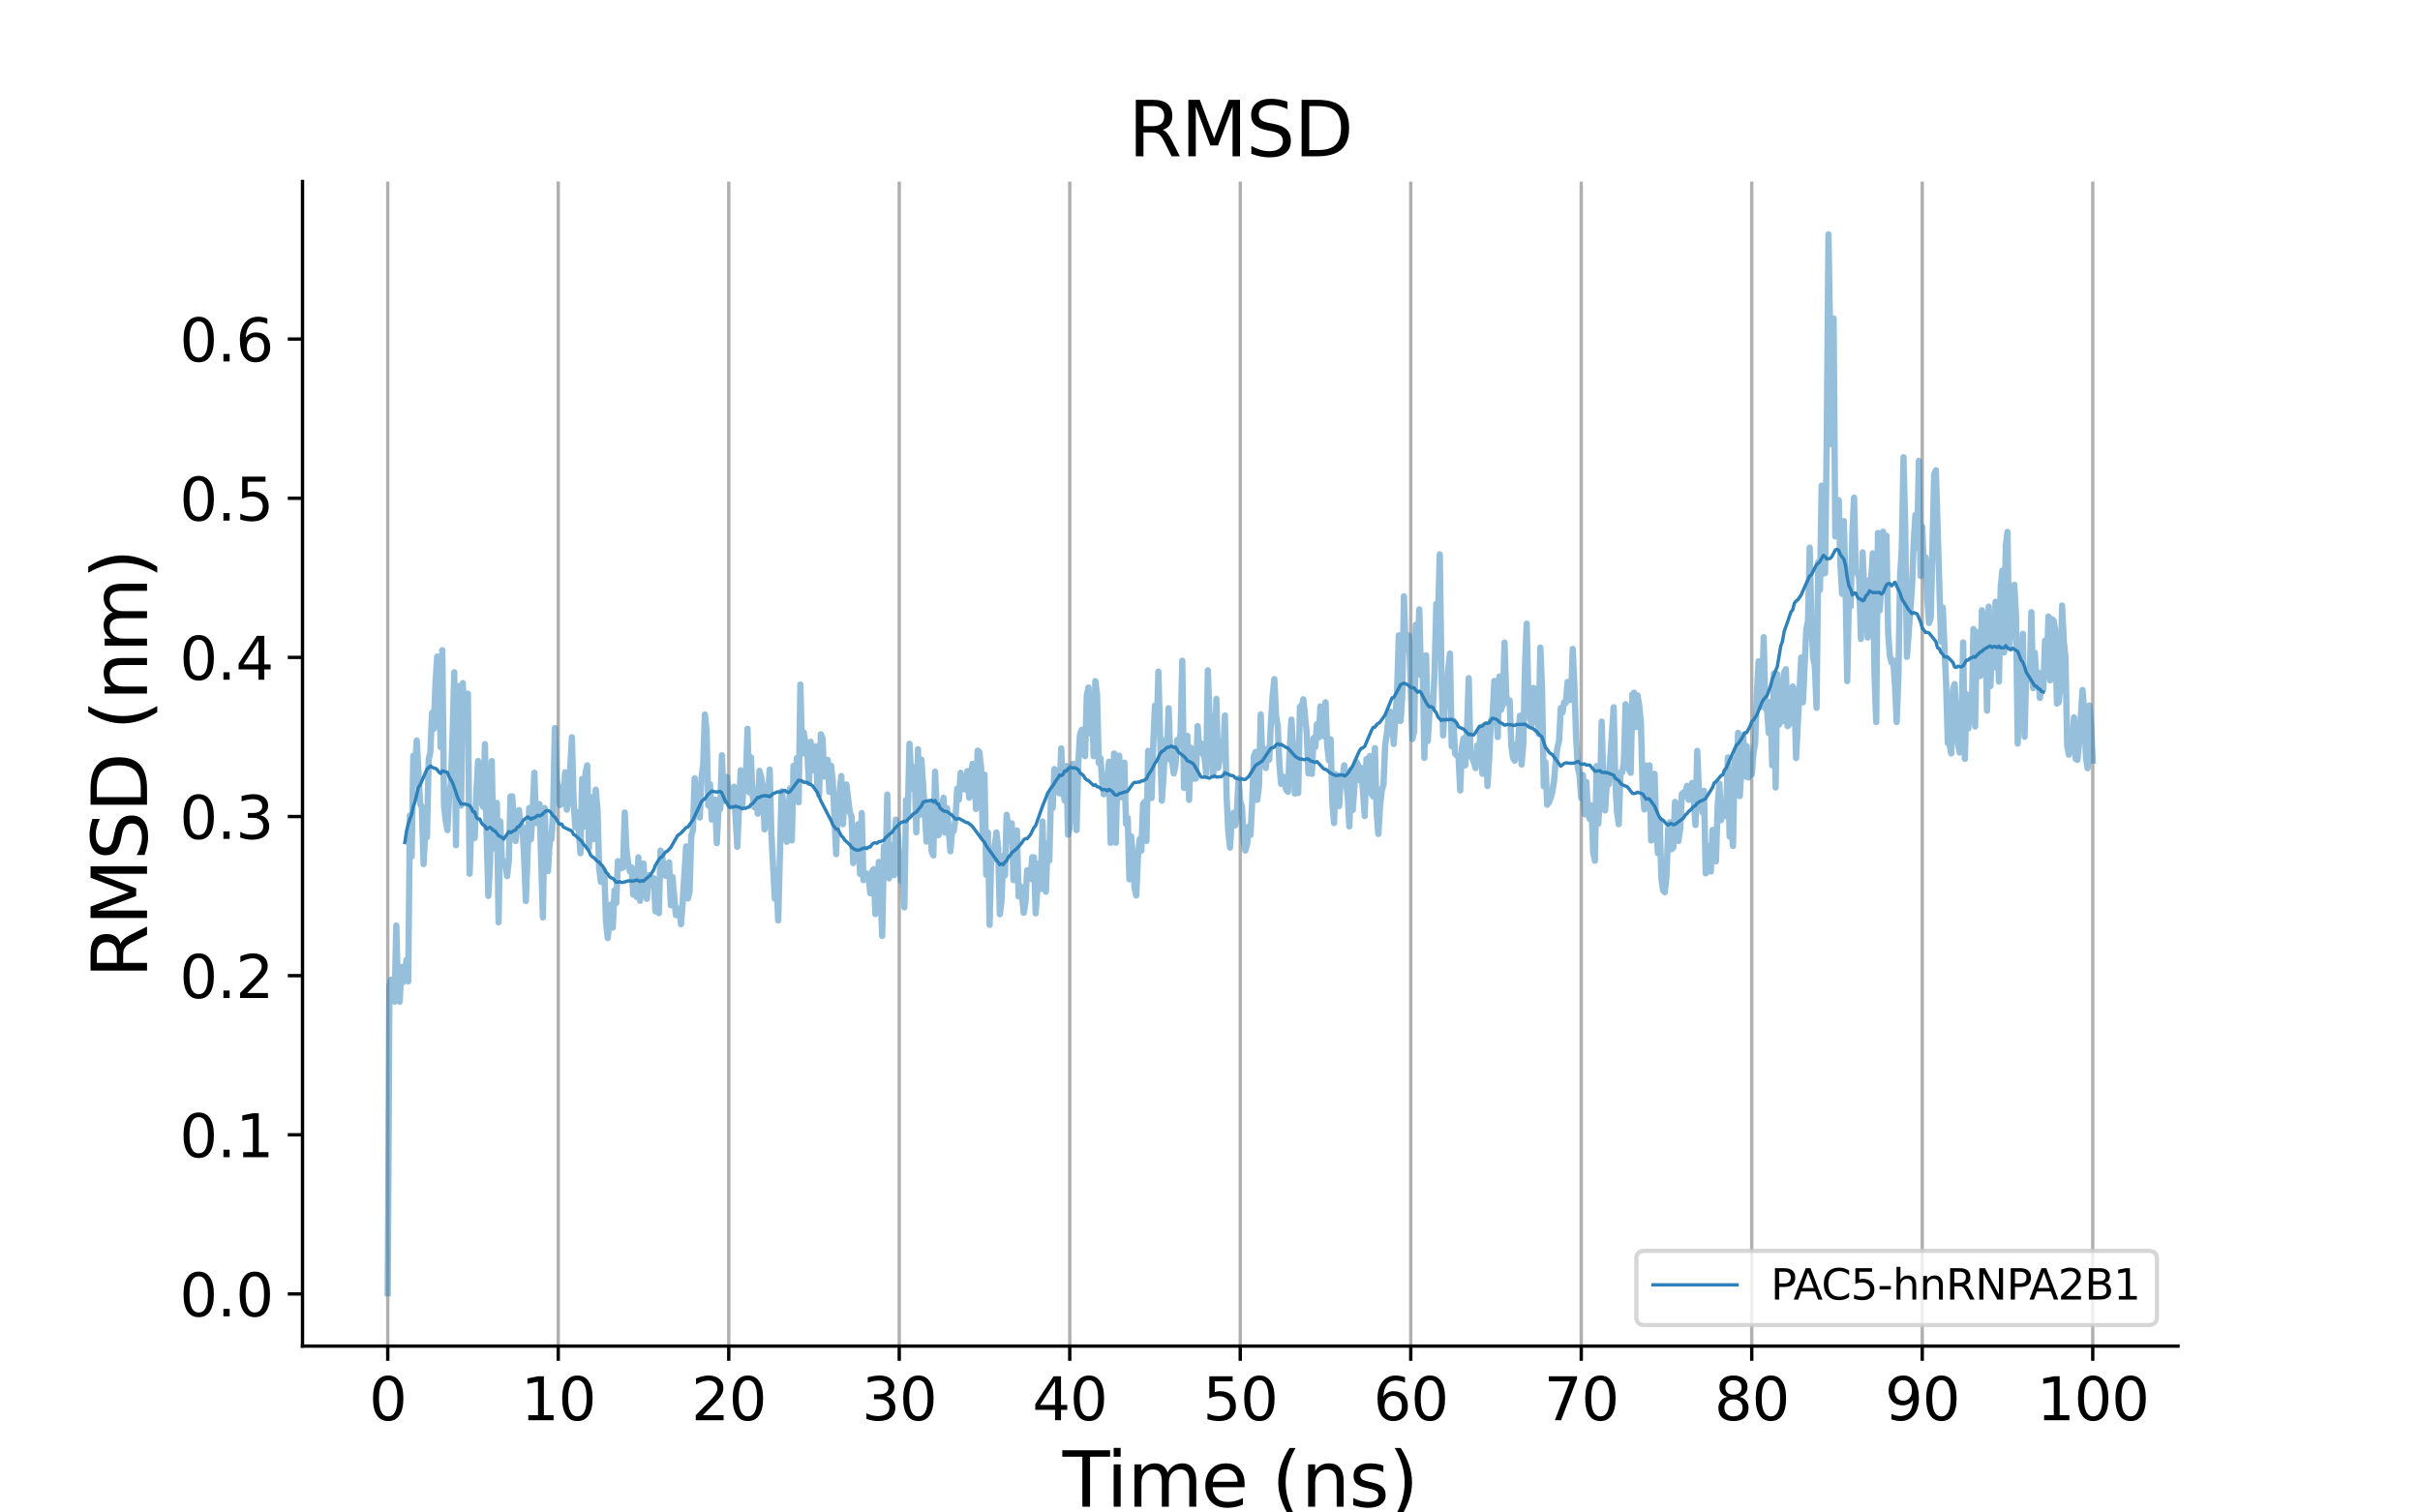 <?xml version="1.0" encoding="utf-8" standalone="no"?>
<!DOCTYPE svg PUBLIC "-//W3C//DTD SVG 1.1//EN"
  "http://www.w3.org/Graphics/SVG/1.1/DTD/svg11.dtd">
<svg xmlns:xlink="http://www.w3.org/1999/xlink" width="576pt" height="360pt" viewBox="0 0 576 360" xmlns="http://www.w3.org/2000/svg" version="1.1">
 <defs>
  <style type="text/css">*{stroke-linejoin: round; stroke-linecap: butt}</style>
 </defs>
 <g id="figure_1">
  <g id="patch_1">
   <path d="M 0 360 
L 576 360 
L 576 0 
L 0 0 
z
" style="fill: #ffffff"/>
  </g>
  <g id="axes_1">
   <g id="patch_2">
    <path d="M 72 320.4 
L 518.4 320.4 
L 518.4 43.2 
L 72 43.2 
z
" style="fill: #ffffff"/>
   </g>
   <g id="matplotlib.axis_1">
    <g id="xtick_1">
     <g id="line2d_1">
      <path d="M 92.291 320.4 
L 92.291 43.2 
" clip-path="url(#pb3314b3d8c)" style="fill: none; stroke: #b0b0b0; stroke-width: 0.8; stroke-linecap: square"/>
     </g>
     <g id="line2d_2">
      <defs>
       <path id="me56bfc30d0" d="M 0 0 
L 0 3.5 
" style="stroke: #000000; stroke-width: 0.8"/>
      </defs>
      <g>
       <use xlink:href="#me56bfc30d0" x="92.291" y="320.4" style="stroke: #000000; stroke-width: 0.8"/>
      </g>
     </g>
     <g id="text_1">
      <!-- 0 -->
      <g transform="translate(87.837 338.038) scale(0.14 -0.14)">
       <defs>
        <path id="DejaVuSans-30" d="M 2034 4250 
Q 1547 4250 1301 3770 
Q 1056 3291 1056 2328 
Q 1056 1369 1301 889 
Q 1547 409 2034 409 
Q 2525 409 2770 889 
Q 3016 1369 3016 2328 
Q 3016 3291 2770 3770 
Q 2525 4250 2034 4250 
z
M 2034 4750 
Q 2819 4750 3233 4129 
Q 3647 3509 3647 2328 
Q 3647 1150 3233 529 
Q 2819 -91 2034 -91 
Q 1250 -91 836 529 
Q 422 1150 422 2328 
Q 422 3509 836 4129 
Q 1250 4750 2034 4750 
z
" transform="scale(0.016)"/>
       </defs>
       <use xlink:href="#DejaVuSans-30"/>
      </g>
     </g>
    </g>
    <g id="xtick_2">
     <g id="line2d_3">
      <path d="M 132.873 320.4 
L 132.873 43.2 
" clip-path="url(#pb3314b3d8c)" style="fill: none; stroke: #b0b0b0; stroke-width: 0.8; stroke-linecap: square"/>
     </g>
     <g id="line2d_4">
      <g>
       <use xlink:href="#me56bfc30d0" x="132.873" y="320.4" style="stroke: #000000; stroke-width: 0.8"/>
      </g>
     </g>
     <g id="text_2">
      <!-- 10 -->
      <g transform="translate(123.965 338.038) scale(0.14 -0.14)">
       <defs>
        <path id="DejaVuSans-31" d="M 794 531 
L 1825 531 
L 1825 4091 
L 703 3866 
L 703 4441 
L 1819 4666 
L 2450 4666 
L 2450 531 
L 3481 531 
L 3481 0 
L 794 0 
L 794 531 
z
" transform="scale(0.016)"/>
       </defs>
       <use xlink:href="#DejaVuSans-31"/>
       <use xlink:href="#DejaVuSans-30" x="63.623"/>
      </g>
     </g>
    </g>
    <g id="xtick_3">
     <g id="line2d_5">
      <path d="M 173.455 320.4 
L 173.455 43.2 
" clip-path="url(#pb3314b3d8c)" style="fill: none; stroke: #b0b0b0; stroke-width: 0.8; stroke-linecap: square"/>
     </g>
     <g id="line2d_6">
      <g>
       <use xlink:href="#me56bfc30d0" x="173.455" y="320.4" style="stroke: #000000; stroke-width: 0.8"/>
      </g>
     </g>
     <g id="text_3">
      <!-- 20 -->
      <g transform="translate(164.547 338.038) scale(0.14 -0.14)">
       <defs>
        <path id="DejaVuSans-32" d="M 1228 531 
L 3431 531 
L 3431 0 
L 469 0 
L 469 531 
Q 828 903 1448 1529 
Q 2069 2156 2228 2338 
Q 2531 2678 2651 2914 
Q 2772 3150 2772 3378 
Q 2772 3750 2511 3984 
Q 2250 4219 1831 4219 
Q 1534 4219 1204 4116 
Q 875 4013 500 3803 
L 500 4441 
Q 881 4594 1212 4672 
Q 1544 4750 1819 4750 
Q 2544 4750 2975 4387 
Q 3406 4025 3406 3419 
Q 3406 3131 3298 2873 
Q 3191 2616 2906 2266 
Q 2828 2175 2409 1742 
Q 1991 1309 1228 531 
z
" transform="scale(0.016)"/>
       </defs>
       <use xlink:href="#DejaVuSans-32"/>
       <use xlink:href="#DejaVuSans-30" x="63.623"/>
      </g>
     </g>
    </g>
    <g id="xtick_4">
     <g id="line2d_7">
      <path d="M 214.036 320.4 
L 214.036 43.2 
" clip-path="url(#pb3314b3d8c)" style="fill: none; stroke: #b0b0b0; stroke-width: 0.8; stroke-linecap: square"/>
     </g>
     <g id="line2d_8">
      <g>
       <use xlink:href="#me56bfc30d0" x="214.036" y="320.4" style="stroke: #000000; stroke-width: 0.8"/>
      </g>
     </g>
     <g id="text_4">
      <!-- 30 -->
      <g transform="translate(205.129 338.038) scale(0.14 -0.14)">
       <defs>
        <path id="DejaVuSans-33" d="M 2597 2516 
Q 3050 2419 3304 2112 
Q 3559 1806 3559 1356 
Q 3559 666 3084 287 
Q 2609 -91 1734 -91 
Q 1441 -91 1130 -33 
Q 819 25 488 141 
L 488 750 
Q 750 597 1062 519 
Q 1375 441 1716 441 
Q 2309 441 2620 675 
Q 2931 909 2931 1356 
Q 2931 1769 2642 2001 
Q 2353 2234 1838 2234 
L 1294 2234 
L 1294 2753 
L 1863 2753 
Q 2328 2753 2575 2939 
Q 2822 3125 2822 3475 
Q 2822 3834 2567 4026 
Q 2313 4219 1838 4219 
Q 1578 4219 1281 4162 
Q 984 4106 628 3988 
L 628 4550 
Q 988 4650 1302 4700 
Q 1616 4750 1894 4750 
Q 2613 4750 3031 4423 
Q 3450 4097 3450 3541 
Q 3450 3153 3228 2886 
Q 3006 2619 2597 2516 
z
" transform="scale(0.016)"/>
       </defs>
       <use xlink:href="#DejaVuSans-33"/>
       <use xlink:href="#DejaVuSans-30" x="63.623"/>
      </g>
     </g>
    </g>
    <g id="xtick_5">
     <g id="line2d_9">
      <path d="M 254.618 320.4 
L 254.618 43.2 
" clip-path="url(#pb3314b3d8c)" style="fill: none; stroke: #b0b0b0; stroke-width: 0.8; stroke-linecap: square"/>
     </g>
     <g id="line2d_10">
      <g>
       <use xlink:href="#me56bfc30d0" x="254.618" y="320.4" style="stroke: #000000; stroke-width: 0.8"/>
      </g>
     </g>
     <g id="text_5">
      <!-- 40 -->
      <g transform="translate(245.711 338.038) scale(0.14 -0.14)">
       <defs>
        <path id="DejaVuSans-34" d="M 2419 4116 
L 825 1625 
L 2419 1625 
L 2419 4116 
z
M 2253 4666 
L 3047 4666 
L 3047 1625 
L 3713 1625 
L 3713 1100 
L 3047 1100 
L 3047 0 
L 2419 0 
L 2419 1100 
L 313 1100 
L 313 1709 
L 2253 4666 
z
" transform="scale(0.016)"/>
       </defs>
       <use xlink:href="#DejaVuSans-34"/>
       <use xlink:href="#DejaVuSans-30" x="63.623"/>
      </g>
     </g>
    </g>
    <g id="xtick_6">
     <g id="line2d_11">
      <path d="M 295.2 320.4 
L 295.2 43.2 
" clip-path="url(#pb3314b3d8c)" style="fill: none; stroke: #b0b0b0; stroke-width: 0.8; stroke-linecap: square"/>
     </g>
     <g id="line2d_12">
      <g>
       <use xlink:href="#me56bfc30d0" x="295.2" y="320.4" style="stroke: #000000; stroke-width: 0.8"/>
      </g>
     </g>
     <g id="text_6">
      <!-- 50 -->
      <g transform="translate(286.293 338.038) scale(0.14 -0.14)">
       <defs>
        <path id="DejaVuSans-35" d="M 691 4666 
L 3169 4666 
L 3169 4134 
L 1269 4134 
L 1269 2991 
Q 1406 3038 1543 3061 
Q 1681 3084 1819 3084 
Q 2600 3084 3056 2656 
Q 3513 2228 3513 1497 
Q 3513 744 3044 326 
Q 2575 -91 1722 -91 
Q 1428 -91 1123 -41 
Q 819 9 494 109 
L 494 744 
Q 775 591 1075 516 
Q 1375 441 1709 441 
Q 2250 441 2565 725 
Q 2881 1009 2881 1497 
Q 2881 1984 2565 2268 
Q 2250 2553 1709 2553 
Q 1456 2553 1204 2497 
Q 953 2441 691 2322 
L 691 4666 
z
" transform="scale(0.016)"/>
       </defs>
       <use xlink:href="#DejaVuSans-35"/>
       <use xlink:href="#DejaVuSans-30" x="63.623"/>
      </g>
     </g>
    </g>
    <g id="xtick_7">
     <g id="line2d_13">
      <path d="M 335.782 320.4 
L 335.782 43.2 
" clip-path="url(#pb3314b3d8c)" style="fill: none; stroke: #b0b0b0; stroke-width: 0.8; stroke-linecap: square"/>
     </g>
     <g id="line2d_14">
      <g>
       <use xlink:href="#me56bfc30d0" x="335.782" y="320.4" style="stroke: #000000; stroke-width: 0.8"/>
      </g>
     </g>
     <g id="text_7">
      <!-- 60 -->
      <g transform="translate(326.874 338.038) scale(0.14 -0.14)">
       <defs>
        <path id="DejaVuSans-36" d="M 2113 2584 
Q 1688 2584 1439 2293 
Q 1191 2003 1191 1497 
Q 1191 994 1439 701 
Q 1688 409 2113 409 
Q 2538 409 2786 701 
Q 3034 994 3034 1497 
Q 3034 2003 2786 2293 
Q 2538 2584 2113 2584 
z
M 3366 4563 
L 3366 3988 
Q 3128 4100 2886 4159 
Q 2644 4219 2406 4219 
Q 1781 4219 1451 3797 
Q 1122 3375 1075 2522 
Q 1259 2794 1537 2939 
Q 1816 3084 2150 3084 
Q 2853 3084 3261 2657 
Q 3669 2231 3669 1497 
Q 3669 778 3244 343 
Q 2819 -91 2113 -91 
Q 1303 -91 875 529 
Q 447 1150 447 2328 
Q 447 3434 972 4092 
Q 1497 4750 2381 4750 
Q 2619 4750 2861 4703 
Q 3103 4656 3366 4563 
z
" transform="scale(0.016)"/>
       </defs>
       <use xlink:href="#DejaVuSans-36"/>
       <use xlink:href="#DejaVuSans-30" x="63.623"/>
      </g>
     </g>
    </g>
    <g id="xtick_8">
     <g id="line2d_15">
      <path d="M 376.364 320.4 
L 376.364 43.2 
" clip-path="url(#pb3314b3d8c)" style="fill: none; stroke: #b0b0b0; stroke-width: 0.8; stroke-linecap: square"/>
     </g>
     <g id="line2d_16">
      <g>
       <use xlink:href="#me56bfc30d0" x="376.364" y="320.4" style="stroke: #000000; stroke-width: 0.8"/>
      </g>
     </g>
     <g id="text_8">
      <!-- 70 -->
      <g transform="translate(367.456 338.038) scale(0.14 -0.14)">
       <defs>
        <path id="DejaVuSans-37" d="M 525 4666 
L 3525 4666 
L 3525 4397 
L 1831 0 
L 1172 0 
L 2766 4134 
L 525 4134 
L 525 4666 
z
" transform="scale(0.016)"/>
       </defs>
       <use xlink:href="#DejaVuSans-37"/>
       <use xlink:href="#DejaVuSans-30" x="63.623"/>
      </g>
     </g>
    </g>
    <g id="xtick_9">
     <g id="line2d_17">
      <path d="M 416.945 320.4 
L 416.945 43.2 
" clip-path="url(#pb3314b3d8c)" style="fill: none; stroke: #b0b0b0; stroke-width: 0.8; stroke-linecap: square"/>
     </g>
     <g id="line2d_18">
      <g>
       <use xlink:href="#me56bfc30d0" x="416.945" y="320.4" style="stroke: #000000; stroke-width: 0.8"/>
      </g>
     </g>
     <g id="text_9">
      <!-- 80 -->
      <g transform="translate(408.038 338.038) scale(0.14 -0.14)">
       <defs>
        <path id="DejaVuSans-38" d="M 2034 2216 
Q 1584 2216 1326 1975 
Q 1069 1734 1069 1313 
Q 1069 891 1326 650 
Q 1584 409 2034 409 
Q 2484 409 2743 651 
Q 3003 894 3003 1313 
Q 3003 1734 2745 1975 
Q 2488 2216 2034 2216 
z
M 1403 2484 
Q 997 2584 770 2862 
Q 544 3141 544 3541 
Q 544 4100 942 4425 
Q 1341 4750 2034 4750 
Q 2731 4750 3128 4425 
Q 3525 4100 3525 3541 
Q 3525 3141 3298 2862 
Q 3072 2584 2669 2484 
Q 3125 2378 3379 2068 
Q 3634 1759 3634 1313 
Q 3634 634 3220 271 
Q 2806 -91 2034 -91 
Q 1263 -91 848 271 
Q 434 634 434 1313 
Q 434 1759 690 2068 
Q 947 2378 1403 2484 
z
M 1172 3481 
Q 1172 3119 1398 2916 
Q 1625 2713 2034 2713 
Q 2441 2713 2670 2916 
Q 2900 3119 2900 3481 
Q 2900 3844 2670 4047 
Q 2441 4250 2034 4250 
Q 1625 4250 1398 4047 
Q 1172 3844 1172 3481 
z
" transform="scale(0.016)"/>
       </defs>
       <use xlink:href="#DejaVuSans-38"/>
       <use xlink:href="#DejaVuSans-30" x="63.623"/>
      </g>
     </g>
    </g>
    <g id="xtick_10">
     <g id="line2d_19">
      <path d="M 457.527 320.4 
L 457.527 43.2 
" clip-path="url(#pb3314b3d8c)" style="fill: none; stroke: #b0b0b0; stroke-width: 0.8; stroke-linecap: square"/>
     </g>
     <g id="line2d_20">
      <g>
       <use xlink:href="#me56bfc30d0" x="457.527" y="320.4" style="stroke: #000000; stroke-width: 0.8"/>
      </g>
     </g>
     <g id="text_10">
      <!-- 90 -->
      <g transform="translate(448.62 338.038) scale(0.14 -0.14)">
       <defs>
        <path id="DejaVuSans-39" d="M 703 97 
L 703 672 
Q 941 559 1184 500 
Q 1428 441 1663 441 
Q 2288 441 2617 861 
Q 2947 1281 2994 2138 
Q 2813 1869 2534 1725 
Q 2256 1581 1919 1581 
Q 1219 1581 811 2004 
Q 403 2428 403 3163 
Q 403 3881 828 4315 
Q 1253 4750 1959 4750 
Q 2769 4750 3195 4129 
Q 3622 3509 3622 2328 
Q 3622 1225 3098 567 
Q 2575 -91 1691 -91 
Q 1453 -91 1209 -44 
Q 966 3 703 97 
z
M 1959 2075 
Q 2384 2075 2632 2365 
Q 2881 2656 2881 3163 
Q 2881 3666 2632 3958 
Q 2384 4250 1959 4250 
Q 1534 4250 1286 3958 
Q 1038 3666 1038 3163 
Q 1038 2656 1286 2365 
Q 1534 2075 1959 2075 
z
" transform="scale(0.016)"/>
       </defs>
       <use xlink:href="#DejaVuSans-39"/>
       <use xlink:href="#DejaVuSans-30" x="63.623"/>
      </g>
     </g>
    </g>
    <g id="xtick_11">
     <g id="line2d_21">
      <path d="M 498.109 320.4 
L 498.109 43.2 
" clip-path="url(#pb3314b3d8c)" style="fill: none; stroke: #b0b0b0; stroke-width: 0.8; stroke-linecap: square"/>
     </g>
     <g id="line2d_22">
      <g>
       <use xlink:href="#me56bfc30d0" x="498.109" y="320.4" style="stroke: #000000; stroke-width: 0.8"/>
      </g>
     </g>
     <g id="text_11">
      <!-- 100 -->
      <g transform="translate(484.748 338.038) scale(0.14 -0.14)">
       <use xlink:href="#DejaVuSans-31"/>
       <use xlink:href="#DejaVuSans-30" x="63.623"/>
       <use xlink:href="#DejaVuSans-30" x="127.246"/>
      </g>
     </g>
    </g>
    <g id="text_12">
     <!-- Time (ns) -->
     <g transform="translate(252.904 358.627) scale(0.18 -0.18)">
      <defs>
       <path id="DejaVuSans-54" d="M -19 4666 
L 3928 4666 
L 3928 4134 
L 2272 4134 
L 2272 0 
L 1638 0 
L 1638 4134 
L -19 4134 
L -19 4666 
z
" transform="scale(0.016)"/>
       <path id="DejaVuSans-69" d="M 603 3500 
L 1178 3500 
L 1178 0 
L 603 0 
L 603 3500 
z
M 603 4863 
L 1178 4863 
L 1178 4134 
L 603 4134 
L 603 4863 
z
" transform="scale(0.016)"/>
       <path id="DejaVuSans-6d" d="M 3328 2828 
Q 3544 3216 3844 3400 
Q 4144 3584 4550 3584 
Q 5097 3584 5394 3201 
Q 5691 2819 5691 2113 
L 5691 0 
L 5113 0 
L 5113 2094 
Q 5113 2597 4934 2840 
Q 4756 3084 4391 3084 
Q 3944 3084 3684 2787 
Q 3425 2491 3425 1978 
L 3425 0 
L 2847 0 
L 2847 2094 
Q 2847 2600 2669 2842 
Q 2491 3084 2119 3084 
Q 1678 3084 1418 2786 
Q 1159 2488 1159 1978 
L 1159 0 
L 581 0 
L 581 3500 
L 1159 3500 
L 1159 2956 
Q 1356 3278 1631 3431 
Q 1906 3584 2284 3584 
Q 2666 3584 2933 3390 
Q 3200 3197 3328 2828 
z
" transform="scale(0.016)"/>
       <path id="DejaVuSans-65" d="M 3597 1894 
L 3597 1613 
L 953 1613 
Q 991 1019 1311 708 
Q 1631 397 2203 397 
Q 2534 397 2845 478 
Q 3156 559 3463 722 
L 3463 178 
Q 3153 47 2828 -22 
Q 2503 -91 2169 -91 
Q 1331 -91 842 396 
Q 353 884 353 1716 
Q 353 2575 817 3079 
Q 1281 3584 2069 3584 
Q 2775 3584 3186 3129 
Q 3597 2675 3597 1894 
z
M 3022 2063 
Q 3016 2534 2758 2815 
Q 2500 3097 2075 3097 
Q 1594 3097 1305 2825 
Q 1016 2553 972 2059 
L 3022 2063 
z
" transform="scale(0.016)"/>
       <path id="DejaVuSans-20" transform="scale(0.016)"/>
       <path id="DejaVuSans-28" d="M 1984 4856 
Q 1566 4138 1362 3434 
Q 1159 2731 1159 2009 
Q 1159 1288 1364 580 
Q 1569 -128 1984 -844 
L 1484 -844 
Q 1016 -109 783 600 
Q 550 1309 550 2009 
Q 550 2706 781 3412 
Q 1013 4119 1484 4856 
L 1984 4856 
z
" transform="scale(0.016)"/>
       <path id="DejaVuSans-6e" d="M 3513 2113 
L 3513 0 
L 2938 0 
L 2938 2094 
Q 2938 2591 2744 2837 
Q 2550 3084 2163 3084 
Q 1697 3084 1428 2787 
Q 1159 2491 1159 1978 
L 1159 0 
L 581 0 
L 581 3500 
L 1159 3500 
L 1159 2956 
Q 1366 3272 1645 3428 
Q 1925 3584 2291 3584 
Q 2894 3584 3203 3211 
Q 3513 2838 3513 2113 
z
" transform="scale(0.016)"/>
       <path id="DejaVuSans-73" d="M 2834 3397 
L 2834 2853 
Q 2591 2978 2328 3040 
Q 2066 3103 1784 3103 
Q 1356 3103 1142 2972 
Q 928 2841 928 2578 
Q 928 2378 1081 2264 
Q 1234 2150 1697 2047 
L 1894 2003 
Q 2506 1872 2764 1633 
Q 3022 1394 3022 966 
Q 3022 478 2636 193 
Q 2250 -91 1575 -91 
Q 1294 -91 989 -36 
Q 684 19 347 128 
L 347 722 
Q 666 556 975 473 
Q 1284 391 1588 391 
Q 1994 391 2212 530 
Q 2431 669 2431 922 
Q 2431 1156 2273 1281 
Q 2116 1406 1581 1522 
L 1381 1569 
Q 847 1681 609 1914 
Q 372 2147 372 2553 
Q 372 3047 722 3315 
Q 1072 3584 1716 3584 
Q 2034 3584 2315 3537 
Q 2597 3491 2834 3397 
z
" transform="scale(0.016)"/>
       <path id="DejaVuSans-29" d="M 513 4856 
L 1013 4856 
Q 1481 4119 1714 3412 
Q 1947 2706 1947 2009 
Q 1947 1309 1714 600 
Q 1481 -109 1013 -844 
L 513 -844 
Q 928 -128 1133 580 
Q 1338 1288 1338 2009 
Q 1338 2731 1133 3434 
Q 928 4138 513 4856 
z
" transform="scale(0.016)"/>
      </defs>
      <use xlink:href="#DejaVuSans-54"/>
      <use xlink:href="#DejaVuSans-69" x="57.959"/>
      <use xlink:href="#DejaVuSans-6d" x="85.742"/>
      <use xlink:href="#DejaVuSans-65" x="183.154"/>
      <use xlink:href="#DejaVuSans-20" x="244.678"/>
      <use xlink:href="#DejaVuSans-28" x="276.465"/>
      <use xlink:href="#DejaVuSans-6e" x="315.479"/>
      <use xlink:href="#DejaVuSans-73" x="378.857"/>
      <use xlink:href="#DejaVuSans-29" x="430.957"/>
     </g>
    </g>
   </g>
   <g id="matplotlib.axis_2">
    <g id="ytick_1">
     <g id="line2d_23">
      <defs>
       <path id="ma64e5d5e33" d="M 0 0 
L -3.5 0 
" style="stroke: #000000; stroke-width: 0.8"/>
      </defs>
      <g>
       <use xlink:href="#ma64e5d5e33" x="72" y="307.99" style="stroke: #000000; stroke-width: 0.8"/>
      </g>
     </g>
     <g id="text_13">
      <!-- 0.0 -->
      <g transform="translate(42.736 313.309) scale(0.14 -0.14)">
       <defs>
        <path id="DejaVuSans-2e" d="M 684 794 
L 1344 794 
L 1344 0 
L 684 0 
L 684 794 
z
" transform="scale(0.016)"/>
       </defs>
       <use xlink:href="#DejaVuSans-30"/>
       <use xlink:href="#DejaVuSans-2e" x="63.623"/>
       <use xlink:href="#DejaVuSans-30" x="95.41"/>
      </g>
     </g>
    </g>
    <g id="ytick_2">
     <g id="line2d_24">
      <g>
       <use xlink:href="#ma64e5d5e33" x="72" y="270.11" style="stroke: #000000; stroke-width: 0.8"/>
      </g>
     </g>
     <g id="text_14">
      <!-- 0.1 -->
      <g transform="translate(42.736 275.429) scale(0.14 -0.14)">
       <use xlink:href="#DejaVuSans-30"/>
       <use xlink:href="#DejaVuSans-2e" x="63.623"/>
       <use xlink:href="#DejaVuSans-31" x="95.41"/>
      </g>
     </g>
    </g>
    <g id="ytick_3">
     <g id="line2d_25">
      <g>
       <use xlink:href="#ma64e5d5e33" x="72" y="232.229" style="stroke: #000000; stroke-width: 0.8"/>
      </g>
     </g>
     <g id="text_15">
      <!-- 0.2 -->
      <g transform="translate(42.736 237.548) scale(0.14 -0.14)">
       <use xlink:href="#DejaVuSans-30"/>
       <use xlink:href="#DejaVuSans-2e" x="63.623"/>
       <use xlink:href="#DejaVuSans-32" x="95.41"/>
      </g>
     </g>
    </g>
    <g id="ytick_4">
     <g id="line2d_26">
      <g>
       <use xlink:href="#ma64e5d5e33" x="72" y="194.349" style="stroke: #000000; stroke-width: 0.8"/>
      </g>
     </g>
     <g id="text_16">
      <!-- 0.3 -->
      <g transform="translate(42.736 199.668) scale(0.14 -0.14)">
       <use xlink:href="#DejaVuSans-30"/>
       <use xlink:href="#DejaVuSans-2e" x="63.623"/>
       <use xlink:href="#DejaVuSans-33" x="95.41"/>
      </g>
     </g>
    </g>
    <g id="ytick_5">
     <g id="line2d_27">
      <g>
       <use xlink:href="#ma64e5d5e33" x="72" y="156.469" style="stroke: #000000; stroke-width: 0.8"/>
      </g>
     </g>
     <g id="text_17">
      <!-- 0.4 -->
      <g transform="translate(42.736 161.788) scale(0.14 -0.14)">
       <use xlink:href="#DejaVuSans-30"/>
       <use xlink:href="#DejaVuSans-2e" x="63.623"/>
       <use xlink:href="#DejaVuSans-34" x="95.41"/>
      </g>
     </g>
    </g>
    <g id="ytick_6">
     <g id="line2d_28">
      <g>
       <use xlink:href="#ma64e5d5e33" x="72" y="118.589" style="stroke: #000000; stroke-width: 0.8"/>
      </g>
     </g>
     <g id="text_18">
      <!-- 0.5 -->
      <g transform="translate(42.736 123.908) scale(0.14 -0.14)">
       <use xlink:href="#DejaVuSans-30"/>
       <use xlink:href="#DejaVuSans-2e" x="63.623"/>
       <use xlink:href="#DejaVuSans-35" x="95.41"/>
      </g>
     </g>
    </g>
    <g id="ytick_7">
     <g id="line2d_29">
      <g>
       <use xlink:href="#ma64e5d5e33" x="72" y="80.708" style="stroke: #000000; stroke-width: 0.8"/>
      </g>
     </g>
     <g id="text_19">
      <!-- 0.6 -->
      <g transform="translate(42.736 86.027) scale(0.14 -0.14)">
       <use xlink:href="#DejaVuSans-30"/>
       <use xlink:href="#DejaVuSans-2e" x="63.623"/>
       <use xlink:href="#DejaVuSans-36" x="95.41"/>
      </g>
     </g>
    </g>
    <g id="text_20">
     <!-- RMSD (nm) -->
     <g transform="translate(34.992 232.816) rotate(-90) scale(0.18 -0.18)">
      <defs>
       <path id="DejaVuSans-52" d="M 2841 2188 
Q 3044 2119 3236 1894 
Q 3428 1669 3622 1275 
L 4263 0 
L 3584 0 
L 2988 1197 
Q 2756 1666 2539 1819 
Q 2322 1972 1947 1972 
L 1259 1972 
L 1259 0 
L 628 0 
L 628 4666 
L 2053 4666 
Q 2853 4666 3247 4331 
Q 3641 3997 3641 3322 
Q 3641 2881 3436 2590 
Q 3231 2300 2841 2188 
z
M 1259 4147 
L 1259 2491 
L 2053 2491 
Q 2509 2491 2742 2702 
Q 2975 2913 2975 3322 
Q 2975 3731 2742 3939 
Q 2509 4147 2053 4147 
L 1259 4147 
z
" transform="scale(0.016)"/>
       <path id="DejaVuSans-4d" d="M 628 4666 
L 1569 4666 
L 2759 1491 
L 3956 4666 
L 4897 4666 
L 4897 0 
L 4281 0 
L 4281 4097 
L 3078 897 
L 2444 897 
L 1241 4097 
L 1241 0 
L 628 0 
L 628 4666 
z
" transform="scale(0.016)"/>
       <path id="DejaVuSans-53" d="M 3425 4513 
L 3425 3897 
Q 3066 4069 2747 4153 
Q 2428 4238 2131 4238 
Q 1616 4238 1336 4038 
Q 1056 3838 1056 3469 
Q 1056 3159 1242 3001 
Q 1428 2844 1947 2747 
L 2328 2669 
Q 3034 2534 3370 2195 
Q 3706 1856 3706 1288 
Q 3706 609 3251 259 
Q 2797 -91 1919 -91 
Q 1588 -91 1214 -16 
Q 841 59 441 206 
L 441 856 
Q 825 641 1194 531 
Q 1563 422 1919 422 
Q 2459 422 2753 634 
Q 3047 847 3047 1241 
Q 3047 1584 2836 1778 
Q 2625 1972 2144 2069 
L 1759 2144 
Q 1053 2284 737 2584 
Q 422 2884 422 3419 
Q 422 4038 858 4394 
Q 1294 4750 2059 4750 
Q 2388 4750 2728 4690 
Q 3069 4631 3425 4513 
z
" transform="scale(0.016)"/>
       <path id="DejaVuSans-44" d="M 1259 4147 
L 1259 519 
L 2022 519 
Q 2988 519 3436 956 
Q 3884 1394 3884 2338 
Q 3884 3275 3436 3711 
Q 2988 4147 2022 4147 
L 1259 4147 
z
M 628 4666 
L 1925 4666 
Q 3281 4666 3915 4102 
Q 4550 3538 4550 2338 
Q 4550 1131 3912 565 
Q 3275 0 1925 0 
L 628 0 
L 628 4666 
z
" transform="scale(0.016)"/>
      </defs>
      <use xlink:href="#DejaVuSans-52"/>
      <use xlink:href="#DejaVuSans-4d" x="69.482"/>
      <use xlink:href="#DejaVuSans-53" x="155.762"/>
      <use xlink:href="#DejaVuSans-44" x="219.238"/>
      <use xlink:href="#DejaVuSans-20" x="296.24"/>
      <use xlink:href="#DejaVuSans-28" x="328.027"/>
      <use xlink:href="#DejaVuSans-6e" x="367.041"/>
      <use xlink:href="#DejaVuSans-6d" x="430.42"/>
      <use xlink:href="#DejaVuSans-29" x="527.832"/>
     </g>
    </g>
   </g>
   <g id="line2d_30">
    <path d="M 96.349 200.543 
L 96.755 197.878 
L 97.161 196.094 
L 97.972 193.832 
L 98.378 191.937 
L 98.784 190.769 
L 99.596 187.397 
L 100.001 186.842 
L 101.625 183.089 
L 102.436 182.333 
L 103.248 182.836 
L 103.654 182.858 
L 104.06 183.215 
L 104.465 183.764 
L 104.871 184.101 
L 105.277 183.489 
L 106.495 183.842 
L 106.9 184.857 
L 107.712 186.301 
L 108.524 188.595 
L 108.929 189.847 
L 109.741 191.396 
L 110.553 191.352 
L 111.364 191.582 
L 111.77 191.739 
L 112.176 192.296 
L 112.582 193.215 
L 112.988 193.292 
L 113.393 194.571 
L 113.799 194.934 
L 114.205 194.948 
L 114.611 195.877 
L 115.017 196.357 
L 115.423 196.593 
L 115.828 197.362 
L 116.234 197.055 
L 116.64 196.932 
L 117.046 197.23 
L 117.452 197.703 
L 117.857 197.8 
L 118.669 198.906 
L 119.481 199.324 
L 119.887 199.731 
L 121.104 197.94 
L 121.51 198.202 
L 122.321 197.717 
L 122.727 197.535 
L 123.133 196.865 
L 123.539 196.741 
L 124.756 195.04 
L 125.568 194.459 
L 125.974 194.653 
L 126.38 194.992 
L 126.785 194.731 
L 127.191 194.645 
L 128.003 194.077 
L 128.409 194.183 
L 128.815 194.054 
L 130.032 192.932 
L 130.438 192.939 
L 130.844 193.111 
L 131.249 193.538 
L 131.655 194.169 
L 132.061 194.456 
L 132.467 195.044 
L 132.873 195.84 
L 133.279 196.202 
L 133.684 196.125 
L 134.09 196.836 
L 136.119 197.808 
L 136.525 198.638 
L 136.931 198.834 
L 138.554 200.358 
L 138.96 201.086 
L 139.366 201.444 
L 140.177 202.571 
L 140.583 203.545 
L 140.989 203.943 
L 141.395 204.159 
L 142.207 205.06 
L 142.612 205.191 
L 143.018 205.779 
L 143.424 206.127 
L 143.83 206.754 
L 144.236 207.623 
L 144.641 207.994 
L 145.047 208.638 
L 145.453 208.955 
L 145.859 209.056 
L 146.671 209.954 
L 147.076 209.961 
L 147.482 209.844 
L 147.888 210.002 
L 148.294 210.037 
L 149.511 209.655 
L 150.729 209.728 
L 151.54 209.448 
L 152.352 209.796 
L 152.758 209.609 
L 153.164 209.713 
L 153.975 208.984 
L 154.787 208.342 
L 155.599 207.022 
L 156.004 205.936 
L 156.816 204.618 
L 157.222 204.122 
L 157.628 203.86 
L 158.439 202.776 
L 158.845 202.585 
L 159.657 201.722 
L 161.28 198.874 
L 162.092 198.295 
L 163.309 196.964 
L 163.715 196.872 
L 164.932 195.144 
L 166.961 190.823 
L 167.367 190.375 
L 167.773 190.142 
L 168.585 189.032 
L 169.396 188.329 
L 170.614 188.513 
L 171.425 188.36 
L 171.831 188.768 
L 172.643 190.694 
L 173.049 191.136 
L 173.455 191.947 
L 173.86 192.171 
L 174.266 192.054 
L 174.672 192.067 
L 175.078 191.884 
L 175.484 192.079 
L 175.889 192.092 
L 176.701 192.523 
L 177.107 192.316 
L 177.513 192.399 
L 177.919 192.13 
L 178.324 192.105 
L 178.73 191.477 
L 179.136 191.281 
L 180.353 189.785 
L 180.759 189.859 
L 181.165 189.486 
L 181.571 189.478 
L 181.977 189.353 
L 182.383 189.458 
L 182.788 189.421 
L 183.194 189.647 
L 184.006 188.871 
L 184.412 188.79 
L 184.817 188.543 
L 185.223 188.477 
L 185.629 188.566 
L 186.035 188.443 
L 186.441 188.153 
L 186.847 188.155 
L 187.252 188.479 
L 187.658 188.629 
L 188.064 188.385 
L 190.093 185.699 
L 190.905 185.911 
L 191.311 186.213 
L 191.716 186.177 
L 192.122 186.268 
L 193.34 186.961 
L 194.557 188.622 
L 195.369 190.596 
L 197.398 194.533 
L 197.804 195.256 
L 198.209 196.298 
L 199.021 197.373 
L 199.427 197.37 
L 200.239 198.911 
L 200.644 199.319 
L 201.05 199.931 
L 202.268 201.065 
L 202.673 201.659 
L 203.485 202.218 
L 204.297 202.387 
L 205.514 201.896 
L 205.92 201.793 
L 206.326 201.985 
L 206.732 201.61 
L 207.137 201.6 
L 207.543 200.985 
L 207.949 200.677 
L 208.355 200.588 
L 208.761 200.693 
L 209.167 200.34 
L 209.572 200.289 
L 210.384 199.993 
L 210.79 199.387 
L 211.601 198.64 
L 212.413 198.021 
L 212.819 197.328 
L 214.442 195.76 
L 214.848 195.664 
L 215.254 195.449 
L 215.66 195.589 
L 216.065 195.055 
L 216.877 194.307 
L 217.283 193.796 
L 218.095 193.294 
L 219.312 191.791 
L 219.718 190.937 
L 220.124 190.741 
L 221.747 190.475 
L 222.153 190.876 
L 222.559 190.533 
L 222.964 191.279 
L 223.37 191.385 
L 223.776 192.368 
L 224.588 193.041 
L 225.399 193.161 
L 226.617 194.061 
L 227.428 194.954 
L 228.24 194.822 
L 229.457 195.457 
L 229.863 195.757 
L 230.269 195.766 
L 231.081 196.366 
L 231.487 196.755 
L 233.921 200.049 
L 234.327 200.453 
L 234.733 201.3 
L 237.98 205.832 
L 238.385 205.6 
L 238.791 205.798 
L 239.197 205.169 
L 239.603 204.843 
L 240.009 203.967 
L 240.415 203.635 
L 240.82 202.973 
L 242.038 201.966 
L 243.255 200.553 
L 243.661 199.89 
L 244.067 199.616 
L 244.473 199.632 
L 245.284 198.644 
L 246.096 196.982 
L 246.502 196.54 
L 248.125 191.909 
L 248.937 189.913 
L 249.343 188.818 
L 250.154 187.538 
L 250.56 187.082 
L 251.372 185.731 
L 251.777 185.244 
L 252.183 184.487 
L 252.589 184.614 
L 252.995 184.349 
L 253.401 183.527 
L 253.807 183.523 
L 254.212 182.969 
L 254.618 182.729 
L 255.024 182.666 
L 255.43 182.827 
L 255.836 182.737 
L 256.647 183.158 
L 257.053 183.938 
L 257.865 184.564 
L 258.271 185.287 
L 258.676 185.649 
L 259.082 185.82 
L 260.3 186.951 
L 260.705 186.782 
L 261.111 187.241 
L 261.517 187.338 
L 261.923 187.584 
L 262.329 187.991 
L 262.735 187.918 
L 263.14 187.979 
L 263.546 188.24 
L 263.952 187.872 
L 264.764 188.41 
L 265.169 188.98 
L 265.575 189.255 
L 265.981 189.199 
L 266.387 188.902 
L 268.416 188.302 
L 269.633 186.534 
L 270.039 186.208 
L 270.445 186.265 
L 270.851 186.147 
L 271.257 186.162 
L 271.663 185.874 
L 272.068 185.865 
L 272.88 185.362 
L 273.286 184.45 
L 274.097 183.26 
L 274.909 181.635 
L 275.315 181.144 
L 276.127 179.357 
L 276.532 178.833 
L 276.938 178.677 
L 277.75 177.898 
L 278.156 177.878 
L 278.561 177.646 
L 278.967 177.633 
L 279.373 177.908 
L 279.779 177.813 
L 280.591 179.086 
L 281.808 180.054 
L 282.214 180.482 
L 282.62 181.104 
L 283.025 181.215 
L 283.837 181.654 
L 284.243 182.11 
L 285.866 184.942 
L 286.272 185.027 
L 286.678 184.907 
L 287.895 185.227 
L 288.301 184.949 
L 289.113 184.702 
L 289.519 184.952 
L 290.736 184.847 
L 291.142 184.49 
L 291.548 183.926 
L 291.953 184.196 
L 292.359 184.24 
L 292.765 184.534 
L 293.577 184.671 
L 293.983 185.163 
L 295.2 185.534 
L 295.606 185.343 
L 296.012 185.537 
L 296.417 185.518 
L 297.229 184.814 
L 298.852 182.178 
L 300.476 181.094 
L 301.693 179.237 
L 302.505 178.087 
L 303.316 177.845 
L 303.722 177.264 
L 304.128 177.025 
L 304.534 177.299 
L 304.94 177.173 
L 306.157 177.931 
L 306.563 178.055 
L 308.186 179.911 
L 308.592 180.249 
L 309.404 180.682 
L 309.809 180.643 
L 310.215 180.812 
L 310.621 180.783 
L 311.027 180.603 
L 311.433 180.694 
L 311.839 181.054 
L 313.056 181.467 
L 313.462 181.265 
L 315.085 183.028 
L 315.491 183.116 
L 315.897 183.343 
L 316.303 183.746 
L 317.114 184.247 
L 317.926 184.596 
L 319.549 184.431 
L 319.955 184.679 
L 320.361 184.524 
L 320.767 184.112 
L 321.984 182.263 
L 322.796 180.414 
L 323.607 178.649 
L 324.013 178.127 
L 324.419 177.971 
L 324.825 177.662 
L 326.448 173.824 
L 326.854 173.118 
L 327.26 173.097 
L 327.665 172.447 
L 328.477 171.879 
L 329.695 170.132 
L 331.318 166.111 
L 331.724 166.035 
L 332.535 164.604 
L 333.347 162.977 
L 334.159 162.602 
L 334.97 162.955 
L 335.376 163.22 
L 335.782 163.627 
L 336.593 163.761 
L 337.405 164.773 
L 337.811 164.518 
L 338.217 164.842 
L 339.028 166.485 
L 339.84 167.845 
L 340.246 168.253 
L 340.652 168.181 
L 341.057 168.433 
L 341.463 169.167 
L 341.869 169.637 
L 342.275 170.688 
L 343.087 171.505 
L 343.492 171.259 
L 343.898 171.411 
L 344.304 171.191 
L 344.71 171.343 
L 345.116 171.218 
L 345.521 171.23 
L 346.333 171.653 
L 346.739 172.112 
L 347.145 172.999 
L 348.362 173.56 
L 349.174 174.356 
L 349.58 174.883 
L 349.985 174.701 
L 350.391 174.963 
L 350.797 174.906 
L 351.203 174.377 
L 352.015 173.036 
L 352.826 172.78 
L 353.232 172.319 
L 353.638 172.088 
L 354.044 172.155 
L 354.449 172.047 
L 354.855 171.39 
L 355.261 170.952 
L 356.073 171.161 
L 356.479 171.434 
L 356.884 171.884 
L 357.696 172.29 
L 358.102 172.618 
L 358.913 172.409 
L 359.319 172.527 
L 359.725 172.476 
L 360.131 172.664 
L 360.537 172.654 
L 360.943 172.45 
L 361.754 172.424 
L 362.972 172.389 
L 363.377 172.593 
L 363.783 172.992 
L 365.001 173.488 
L 365.407 173.903 
L 365.812 174.14 
L 366.218 174.726 
L 367.03 175.416 
L 367.841 177.931 
L 368.247 178.337 
L 368.653 178.969 
L 369.059 179.371 
L 369.465 179.572 
L 371.494 182.364 
L 372.305 181.708 
L 372.711 181.574 
L 373.929 181.671 
L 374.74 181.625 
L 375.552 181.21 
L 376.364 181.936 
L 377.175 181.828 
L 377.581 182.097 
L 378.393 182.102 
L 379.61 183.572 
L 380.828 183.432 
L 381.233 183.821 
L 382.451 183.886 
L 383.263 184.174 
L 384.074 184.507 
L 384.48 185.258 
L 385.292 185.79 
L 385.697 186.389 
L 386.103 186.772 
L 386.915 187.11 
L 387.321 187.232 
L 388.538 188.827 
L 388.944 188.886 
L 389.35 188.789 
L 389.756 188.561 
L 390.973 188.981 
L 391.785 190.216 
L 392.191 190.104 
L 392.596 190.205 
L 393.814 191.873 
L 394.625 193.771 
L 395.031 194.576 
L 395.437 195.071 
L 395.843 195.193 
L 396.655 196.135 
L 397.06 196.378 
L 397.466 196.04 
L 397.872 196.054 
L 398.278 196.296 
L 398.684 196.213 
L 399.901 195.324 
L 400.713 194.684 
L 401.119 193.985 
L 401.524 193.667 
L 401.93 193.135 
L 402.336 192.818 
L 403.148 191.927 
L 403.553 191.756 
L 403.959 191.191 
L 404.771 190.657 
L 405.177 190.548 
L 405.988 190.04 
L 407.612 187.44 
L 408.017 186.322 
L 408.423 186.067 
L 409.641 184.591 
L 410.047 184.439 
L 410.452 183.249 
L 410.858 182.9 
L 411.67 180.932 
L 413.293 177.349 
L 413.699 177.007 
L 414.511 175.858 
L 415.322 174.388 
L 415.728 174.391 
L 416.54 172.862 
L 416.945 171.741 
L 417.351 171.401 
L 418.163 170.149 
L 419.38 167.143 
L 419.786 166.438 
L 420.598 165.546 
L 421.409 163.293 
L 421.815 161.699 
L 423.033 158.631 
L 423.844 153.797 
L 424.25 152.649 
L 424.656 150.332 
L 425.468 148.033 
L 426.279 145.637 
L 426.685 145.163 
L 427.091 143.578 
L 427.497 143.041 
L 427.903 142.781 
L 428.714 141.585 
L 429.526 139.738 
L 430.743 137.088 
L 431.149 136.805 
L 432.367 134.358 
L 432.772 134.073 
L 433.178 133.61 
L 433.99 132.194 
L 434.396 132.465 
L 434.801 133.067 
L 435.613 132.912 
L 436.019 132.486 
L 436.831 130.91 
L 437.236 130.753 
L 437.642 131.009 
L 438.048 132.023 
L 438.86 133.072 
L 439.265 134.552 
L 439.671 137.453 
L 440.077 139.46 
L 440.483 140.246 
L 440.889 141.614 
L 441.295 141.143 
L 441.7 141.173 
L 442.106 142.106 
L 442.512 142.525 
L 442.918 142.617 
L 443.324 143.008 
L 443.729 142.754 
L 444.135 141.766 
L 444.541 141.485 
L 444.947 140.619 
L 445.759 141.045 
L 447.382 141.006 
L 447.788 141.394 
L 448.193 141.069 
L 449.005 139.221 
L 449.411 138.919 
L 449.817 138.913 
L 450.223 139.437 
L 451.034 138.58 
L 452.252 141.205 
L 452.657 142.524 
L 454.281 145.11 
L 455.092 146.058 
L 455.498 145.802 
L 456.31 146.126 
L 457.121 147.949 
L 457.527 149.517 
L 458.339 150.543 
L 458.745 150.529 
L 459.151 150.674 
L 460.774 152.705 
L 461.18 154.192 
L 461.585 154.374 
L 461.991 155.322 
L 462.397 155.705 
L 462.803 156.359 
L 463.615 156.409 
L 464.832 157.67 
L 465.238 158.754 
L 465.644 158.852 
L 466.049 158.575 
L 466.861 158.726 
L 467.267 158.46 
L 468.079 157.111 
L 468.484 157.109 
L 468.89 156.675 
L 469.296 156.606 
L 469.702 156.307 
L 470.108 156.415 
L 471.325 155.217 
L 471.731 155.037 
L 472.137 154.616 
L 473.354 153.897 
L 473.76 153.761 
L 474.166 154.084 
L 474.572 153.863 
L 474.977 153.914 
L 475.383 154.138 
L 475.789 153.784 
L 476.195 154.201 
L 477.007 154.164 
L 477.412 153.686 
L 477.818 154.263 
L 478.224 154.361 
L 478.63 154.648 
L 479.036 154.28 
L 480.253 155.058 
L 481.065 157.117 
L 481.471 157.64 
L 481.876 158.662 
L 482.282 160.013 
L 484.311 163.265 
L 484.717 163.343 
L 485.123 163.866 
L 485.529 164.029 
L 485.935 164.572 
L 486.34 164.714 
L 486.34 164.714 
" clip-path="url(#pb3314b3d8c)" style="fill: none; stroke: #2f81b9; stroke-width: 0.8; stroke-linecap: square"/>
   </g>
   <g id="line2d_31">
    <path d="M 92.291 307.8 
L 92.697 234.62 
L 93.103 233.178 
L 93.508 238.128 
L 93.914 238.404 
L 94.32 220.303 
L 94.726 236.009 
L 95.132 238.429 
L 95.537 230.181 
L 95.943 233.775 
L 96.349 231.946 
L 96.755 228.48 
L 97.161 233.569 
L 97.567 194.096 
L 97.972 203.864 
L 98.378 179.891 
L 98.784 183.144 
L 99.19 176.249 
L 100.001 191.3 
L 100.407 192.149 
L 100.813 205.667 
L 101.219 198.116 
L 101.625 199.268 
L 102.031 180.822 
L 102.436 178.933 
L 102.842 169.65 
L 103.248 173.488 
L 103.654 162.593 
L 104.06 156.273 
L 104.465 158.413 
L 104.871 177.815 
L 105.277 154.755 
L 105.683 191.869 
L 106.089 195.261 
L 106.495 197.595 
L 106.9 189.373 
L 107.306 186.525 
L 107.712 175.324 
L 108.118 160.005 
L 108.524 201.189 
L 108.929 163.278 
L 109.335 189.046 
L 109.741 191.761 
L 110.147 162.595 
L 110.553 173.609 
L 110.959 174.441 
L 111.364 165.112 
L 111.77 207.962 
L 112.176 196.316 
L 112.582 193.471 
L 112.988 199.443 
L 113.393 188.413 
L 113.799 181.141 
L 114.611 191.031 
L 115.017 192.092 
L 115.423 177.13 
L 115.828 198.767 
L 116.234 213.252 
L 116.64 205.654 
L 117.046 181.154 
L 117.452 201.943 
L 117.857 199.283 
L 118.263 191.107 
L 118.669 219.53 
L 119.075 195.499 
L 119.481 205.411 
L 119.887 204.968 
L 120.292 205.639 
L 120.698 208.515 
L 121.104 204.92 
L 121.51 189.589 
L 121.916 189.535 
L 122.321 195.835 
L 122.727 200.18 
L 123.539 192.82 
L 123.945 197.581 
L 124.351 196.76 
L 124.756 204.271 
L 125.162 214.453 
L 125.974 192.32 
L 126.38 199.74 
L 126.785 192.805 
L 127.191 183.9 
L 127.597 195.866 
L 128.003 195.675 
L 128.409 191.417 
L 129.22 218.375 
L 129.626 192.314 
L 130.032 204.648 
L 130.438 207.344 
L 130.844 200.088 
L 131.249 199.734 
L 131.655 193.424 
L 132.061 173.277 
L 132.467 185.55 
L 132.873 187.208 
L 133.279 191.637 
L 133.684 190.513 
L 134.09 191.311 
L 134.496 183.82 
L 134.902 192.723 
L 135.308 190.549 
L 136.119 175.49 
L 136.525 190.531 
L 136.931 196.908 
L 137.337 193.277 
L 137.743 197.373 
L 138.148 203.091 
L 138.554 185.399 
L 138.96 196.737 
L 139.366 183.933 
L 139.772 182.177 
L 140.177 201.794 
L 140.583 191.598 
L 140.989 189.747 
L 141.395 199.75 
L 141.801 187.945 
L 142.207 192.569 
L 142.612 206.646 
L 143.018 209.893 
L 143.424 209.133 
L 143.83 207.323 
L 144.236 219.221 
L 144.641 223.26 
L 145.047 219.841 
L 145.453 215.263 
L 145.859 220.766 
L 146.265 211.948 
L 146.671 214.944 
L 147.076 204.977 
L 147.482 205.598 
L 147.888 206.659 
L 148.294 206.458 
L 148.7 193.396 
L 149.105 202.28 
L 149.511 205.543 
L 149.917 207.408 
L 150.323 206.42 
L 150.729 212.94 
L 151.135 207.047 
L 151.54 213.505 
L 151.946 204.063 
L 152.352 214.421 
L 152.758 206.461 
L 153.164 205.538 
L 153.569 212.77 
L 153.975 213.936 
L 154.381 208.318 
L 154.787 208.934 
L 155.193 210.668 
L 155.599 209.017 
L 156.004 216.913 
L 156.41 216.638 
L 156.816 217.342 
L 157.222 202.455 
L 157.628 203.782 
L 158.033 207.973 
L 158.439 208.464 
L 159.251 205.235 
L 159.657 215.444 
L 160.063 208.727 
L 160.874 217.809 
L 161.28 216.276 
L 161.686 216.299 
L 162.092 219.992 
L 162.497 214.605 
L 163.309 201.459 
L 163.715 213.862 
L 164.121 212.319 
L 164.527 198.989 
L 164.932 197.552 
L 165.338 185.243 
L 165.744 193.418 
L 166.15 193.533 
L 166.556 194.59 
L 166.961 185.103 
L 167.367 182.097 
L 167.773 170.078 
L 168.179 174.001 
L 168.585 191.733 
L 168.991 186.638 
L 169.396 195.061 
L 169.802 193.033 
L 170.208 190.319 
L 170.614 200.668 
L 171.02 192.577 
L 171.425 192.52 
L 171.831 179.76 
L 172.237 190.673 
L 172.643 190.579 
L 173.049 184.955 
L 173.455 191.163 
L 173.86 191.947 
L 174.266 188.067 
L 174.672 187.255 
L 175.484 201.581 
L 176.295 183.35 
L 176.701 191.477 
L 177.107 183.746 
L 177.513 186.068 
L 177.919 173.463 
L 178.324 188.599 
L 178.73 180.236 
L 179.136 189.369 
L 179.542 192.128 
L 179.948 188.091 
L 180.353 193.685 
L 180.759 183.488 
L 181.165 184.937 
L 181.571 187.162 
L 181.977 197.422 
L 182.383 194.983 
L 182.788 190.38 
L 183.194 183.17 
L 183.6 198.443 
L 184.412 213.906 
L 184.817 209.414 
L 185.223 219.079 
L 186.035 188.35 
L 186.847 193.347 
L 187.252 200.378 
L 188.064 187.64 
L 188.47 200.031 
L 188.876 182.286 
L 189.281 188.264 
L 189.687 180.414 
L 190.093 190.957 
L 190.499 162.946 
L 190.905 179.389 
L 191.311 174.321 
L 191.716 177.144 
L 192.122 178.211 
L 192.528 186.334 
L 192.934 176.557 
L 193.34 183.398 
L 193.745 181.083 
L 194.151 177.642 
L 194.557 187.145 
L 194.963 189.26 
L 195.369 174.768 
L 195.775 175.699 
L 196.18 184.83 
L 196.586 183.817 
L 196.992 180.859 
L 197.398 188.475 
L 197.804 182.243 
L 198.209 185.825 
L 199.021 203.311 
L 199.427 189.2 
L 199.833 188.674 
L 200.239 184.699 
L 200.644 196.199 
L 201.05 188.094 
L 201.456 186.733 
L 202.268 193.306 
L 202.673 194.345 
L 203.079 205.435 
L 203.485 198.924 
L 203.891 196.723 
L 204.297 196.153 
L 204.703 208.013 
L 205.108 193.512 
L 205.514 209.5 
L 206.326 207.942 
L 206.732 208.672 
L 207.137 212.602 
L 207.543 207.509 
L 207.949 206.886 
L 208.355 217.574 
L 208.761 212.916 
L 209.167 205.167 
L 209.572 212.312 
L 209.978 222.768 
L 210.384 201.448 
L 210.79 206.362 
L 211.196 189.12 
L 211.601 209.078 
L 212.007 203.024 
L 212.413 201.18 
L 212.819 208.292 
L 213.225 195.089 
L 213.631 198.051 
L 214.442 209.582 
L 214.848 204.789 
L 215.254 215.975 
L 215.66 190.397 
L 216.065 194.203 
L 216.471 177.036 
L 216.877 184.528 
L 217.283 187.816 
L 217.689 182.617 
L 218.095 198.124 
L 218.5 178.323 
L 218.906 193.944 
L 219.312 180.807 
L 220.124 193.187 
L 220.529 200.319 
L 220.935 193.895 
L 221.341 191.476 
L 221.747 202.7 
L 222.153 203.599 
L 222.559 183.688 
L 222.964 192.63 
L 223.37 198.792 
L 223.776 197.426 
L 224.182 192.172 
L 224.588 189.86 
L 224.993 198.186 
L 225.399 192.366 
L 226.211 202.626 
L 226.617 197.605 
L 227.023 197.749 
L 227.428 194.707 
L 227.834 187.716 
L 228.24 190.358 
L 228.646 183.94 
L 229.052 187.855 
L 229.457 185.126 
L 229.863 187.925 
L 230.269 183.523 
L 230.675 189.878 
L 231.081 184.674 
L 231.487 181.807 
L 231.892 182.549 
L 232.298 192.552 
L 232.704 178.649 
L 233.11 179.038 
L 233.516 182.693 
L 233.921 198.689 
L 234.327 184.378 
L 234.733 208.189 
L 235.139 198.154 
L 235.545 220.135 
L 235.951 202.124 
L 236.356 204.588 
L 237.168 198.132 
L 237.574 201.76 
L 237.98 217.611 
L 238.385 214.388 
L 238.791 203.715 
L 239.197 208.342 
L 239.603 193.949 
L 240.415 200.169 
L 240.82 195.971 
L 241.226 209.498 
L 241.632 204.38 
L 242.038 197.655 
L 242.444 213.34 
L 242.849 210.87 
L 243.255 213.303 
L 243.661 217.272 
L 244.067 214.848 
L 244.473 207.136 
L 244.879 208.974 
L 245.284 209.219 
L 245.69 204.029 
L 246.096 204.095 
L 246.502 217.395 
L 247.313 205.438 
L 247.719 211.607 
L 248.125 195.524 
L 248.531 210.781 
L 248.937 212.239 
L 249.343 200.731 
L 249.748 204.8 
L 250.154 189.419 
L 250.56 192.301 
L 250.966 183.052 
L 251.372 185.109 
L 251.777 185.076 
L 252.183 188.841 
L 252.589 178.134 
L 252.995 187.652 
L 253.401 190.508 
L 253.807 182.345 
L 254.212 198.655 
L 254.618 197.006 
L 255.024 183.521 
L 255.43 181.818 
L 255.836 182.985 
L 256.241 197.589 
L 256.647 181.775 
L 257.053 174.868 
L 257.459 173.74 
L 257.865 173.647 
L 258.271 179.979 
L 258.676 165.479 
L 259.082 163.643 
L 259.488 174.588 
L 259.894 165.858 
L 260.3 179.977 
L 260.705 162.134 
L 261.111 165.191 
L 261.517 181.597 
L 261.923 180.44 
L 262.329 185.874 
L 262.735 189.052 
L 263.14 186.251 
L 263.546 185.992 
L 263.952 181.311 
L 264.358 200.606 
L 264.764 200.17 
L 265.169 179.353 
L 265.575 200.588 
L 265.981 182.62 
L 266.387 179.849 
L 266.793 189.774 
L 267.199 189.478 
L 267.604 181.51 
L 268.01 196.103 
L 268.416 194.676 
L 268.822 209.301 
L 269.228 199.062 
L 269.633 204.135 
L 270.039 211.277 
L 270.445 213.136 
L 270.851 203.838 
L 271.257 199.759 
L 271.663 202.466 
L 272.068 191.343 
L 272.474 190.827 
L 272.88 200.166 
L 273.286 178.711 
L 273.692 183.588 
L 274.097 189.952 
L 274.503 177.032 
L 274.909 167.926 
L 275.315 174.08 
L 275.721 159.86 
L 276.532 190.573 
L 276.938 184.905 
L 277.344 176.221 
L 277.75 179.334 
L 278.156 168.56 
L 278.561 180.872 
L 278.967 181.214 
L 279.373 184.083 
L 279.779 182.199 
L 280.185 176.12 
L 280.591 177.603 
L 280.996 174.556 
L 281.402 157.266 
L 281.808 187.537 
L 282.214 184.879 
L 282.62 175.128 
L 283.025 190.38 
L 283.431 177.975 
L 283.837 181.147 
L 284.243 185.363 
L 284.649 185.296 
L 285.055 172.825 
L 285.46 178.649 
L 285.866 176.932 
L 286.272 179.46 
L 286.678 179.976 
L 287.084 184.179 
L 287.489 159.561 
L 287.895 171.175 
L 288.301 170.402 
L 288.707 184.587 
L 289.113 181.382 
L 289.519 166.343 
L 289.924 182.789 
L 290.33 180.658 
L 290.736 176.506 
L 291.142 178.928 
L 291.548 170.292 
L 291.953 189.638 
L 292.359 197.956 
L 292.765 201.739 
L 293.171 195.195 
L 293.577 193.474 
L 293.983 196.465 
L 294.388 193.431 
L 294.794 185.316 
L 295.2 190.984 
L 295.606 191.88 
L 296.012 200.418 
L 296.417 202.444 
L 296.823 200.909 
L 297.229 196.753 
L 297.635 198.737 
L 298.041 190.948 
L 298.447 180.054 
L 298.852 178.965 
L 299.258 190.37 
L 299.664 186.958 
L 300.07 170.029 
L 300.476 181.011 
L 300.881 179.782 
L 301.287 182.793 
L 301.693 178.18 
L 302.099 180.804 
L 302.505 171.858 
L 302.911 165.689 
L 303.316 161.65 
L 303.722 170.346 
L 304.128 172.926 
L 304.534 182.178 
L 304.94 186.6 
L 305.345 184.833 
L 305.751 186.032 
L 306.157 188.027 
L 306.563 188.461 
L 306.969 178.319 
L 307.375 171.272 
L 307.78 178.049 
L 308.186 188.887 
L 308.592 182.768 
L 308.998 188.759 
L 309.404 168.217 
L 309.809 168.298 
L 310.215 166.458 
L 311.027 174.531 
L 311.433 184.083 
L 311.839 182.402 
L 312.244 184.21 
L 312.65 175.683 
L 313.056 177.781 
L 313.462 172.371 
L 313.868 175.522 
L 314.273 168.139 
L 314.679 174.124 
L 315.085 175.205 
L 315.491 167.15 
L 315.897 177.391 
L 316.303 180.985 
L 316.708 175.987 
L 317.114 190.924 
L 317.52 195.882 
L 317.926 184.27 
L 318.332 185.768 
L 318.737 191.868 
L 319.143 184.586 
L 319.549 185.17 
L 319.955 182.166 
L 320.361 186.446 
L 320.767 189.38 
L 321.172 196.695 
L 321.578 183.262 
L 321.984 192.8 
L 322.796 181.234 
L 323.201 181.975 
L 323.607 185.664 
L 324.013 182.799 
L 324.825 194.233 
L 325.231 180.681 
L 325.636 185.134 
L 326.042 179.94 
L 326.448 188.998 
L 326.854 189.59 
L 327.26 178.075 
L 327.665 193.159 
L 328.071 198.503 
L 328.477 191.896 
L 328.883 188.056 
L 329.289 186.783 
L 329.695 177.345 
L 330.1 174.603 
L 330.506 170.469 
L 330.912 169.412 
L 331.318 171.886 
L 331.724 177.09 
L 332.535 164.535 
L 332.941 151.214 
L 333.347 171.609 
L 333.753 165.991 
L 334.159 141.927 
L 334.564 154.17 
L 334.97 154.539 
L 335.376 151.286 
L 336.188 175.908 
L 336.593 174.099 
L 336.999 148.712 
L 337.405 154.091 
L 337.811 145.04 
L 338.217 160.76 
L 338.623 158.668 
L 339.028 180.378 
L 339.434 155.991 
L 339.84 176.377 
L 340.246 169.357 
L 340.652 166.01 
L 341.057 168.471 
L 341.463 159.713 
L 341.869 143.754 
L 342.275 147.213 
L 342.681 131.949 
L 343.087 159.911 
L 343.492 175.049 
L 343.898 167.278 
L 344.304 167.14 
L 344.71 159.321 
L 345.116 155.55 
L 345.521 177.628 
L 345.927 171.494 
L 346.333 179.361 
L 346.739 179.843 
L 347.145 180.017 
L 347.551 188.161 
L 347.956 177.888 
L 348.362 175.711 
L 348.768 182.171 
L 349.174 174.046 
L 349.58 161.41 
L 349.985 178.975 
L 350.391 180.419 
L 350.797 181.38 
L 351.203 182.819 
L 351.609 177.406 
L 352.015 180.66 
L 352.42 173.009 
L 352.826 184.171 
L 353.638 172.899 
L 354.044 187.081 
L 354.449 180.541 
L 354.855 171.596 
L 355.261 170.527 
L 355.667 162.079 
L 356.073 167.561 
L 356.479 175.431 
L 356.884 161.018 
L 357.29 168.969 
L 357.696 167.4 
L 358.102 152.952 
L 358.508 165.604 
L 358.913 167.413 
L 359.319 166.733 
L 359.725 177.576 
L 360.131 180.374 
L 360.537 181.068 
L 360.943 177.212 
L 361.348 176.663 
L 361.754 170.343 
L 362.16 181.973 
L 362.566 177.057 
L 362.972 158.713 
L 363.377 148.443 
L 363.783 166.068 
L 364.189 170.821 
L 364.595 172.536 
L 365.001 163.74 
L 365.407 164.82 
L 365.812 164.061 
L 366.218 174.668 
L 366.624 154.146 
L 367.03 163.841 
L 367.436 187.155 
L 367.841 181.466 
L 368.247 191.555 
L 368.653 191.024 
L 369.059 189.951 
L 369.465 188.507 
L 369.871 186.031 
L 370.276 181.292 
L 370.682 177.957 
L 371.088 176.315 
L 371.494 168.511 
L 371.9 169.596 
L 372.305 167.155 
L 372.711 167.28 
L 373.117 162.308 
L 373.523 166.638 
L 373.929 166.521 
L 374.335 154.465 
L 374.74 163.562 
L 375.146 175.575 
L 375.552 182.687 
L 375.958 184.485 
L 376.364 189.894 
L 376.769 184.499 
L 377.175 193.813 
L 377.581 186.127 
L 377.987 193.777 
L 378.393 194.963 
L 378.799 191.663 
L 379.204 202.883 
L 379.61 204.883 
L 380.016 182.33 
L 380.422 196.085 
L 380.828 188.63 
L 381.233 171.759 
L 381.639 186.812 
L 382.045 192.898 
L 382.451 186.217 
L 382.857 186.763 
L 384.074 168.339 
L 384.48 186.201 
L 384.886 193.339 
L 385.292 196.178 
L 385.697 183.846 
L 386.103 183.899 
L 386.509 181.578 
L 386.915 167.621 
L 387.321 170.044 
L 387.727 183.2 
L 388.132 183.947 
L 388.538 165.265 
L 388.944 164.87 
L 389.35 173.076 
L 389.756 165.529 
L 390.161 167.814 
L 390.567 172.106 
L 390.973 187.626 
L 391.379 192.668 
L 391.785 182.215 
L 392.191 187.09 
L 392.596 182.173 
L 393.002 200.061 
L 393.408 194.632 
L 393.814 184.193 
L 394.22 197.493 
L 394.625 203.097 
L 395.031 195.044 
L 395.437 209.203 
L 395.843 211.885 
L 396.249 212.373 
L 396.655 208.701 
L 397.06 197.287 
L 397.466 195.708 
L 397.872 202.15 
L 398.278 201.728 
L 398.684 190.881 
L 399.089 191.66 
L 399.495 200.187 
L 399.901 197.477 
L 400.307 189.022 
L 400.713 188.593 
L 401.119 189.44 
L 401.524 187.077 
L 401.93 190.36 
L 402.336 189.385 
L 402.742 186.351 
L 403.148 190.708 
L 403.553 196.369 
L 403.959 178.719 
L 404.365 187.99 
L 404.771 188.322 
L 405.177 193.351 
L 405.583 188.242 
L 405.988 207.879 
L 406.394 201.394 
L 407.206 207.439 
L 407.612 197.539 
L 408.017 201.95 
L 408.423 205.025 
L 408.829 191.896 
L 409.235 186.53 
L 409.641 195.207 
L 410.047 193.859 
L 410.452 194.202 
L 410.858 192.38 
L 411.264 180.301 
L 411.67 199.084 
L 412.076 197.3 
L 412.481 201.357 
L 412.887 180.749 
L 413.293 184.55 
L 413.699 174.419 
L 414.105 189.486 
L 414.916 174.939 
L 415.322 184.826 
L 415.728 177.579 
L 416.134 185.057 
L 416.54 180.091 
L 416.945 184.255 
L 417.351 179.335 
L 417.757 176.861 
L 418.163 165.39 
L 418.569 157.42 
L 418.975 161.742 
L 419.38 168.227 
L 419.786 151.677 
L 420.192 168.5 
L 420.598 169.137 
L 421.004 174.488 
L 421.409 167.002 
L 421.815 182.169 
L 422.221 160.293 
L 422.627 187.435 
L 423.033 160.508 
L 423.439 172.487 
L 423.844 162.081 
L 424.25 171.705 
L 424.656 160.045 
L 425.062 159.27 
L 425.468 172.833 
L 425.873 172.401 
L 426.279 170.72 
L 426.685 163.41 
L 427.091 164.358 
L 427.497 180.436 
L 428.714 156.506 
L 429.12 167.169 
L 429.932 149.734 
L 430.337 147.817 
L 430.743 130.337 
L 431.149 148.033 
L 431.555 156.619 
L 431.961 158.494 
L 432.367 168.479 
L 432.772 133.813 
L 433.178 140.412 
L 433.584 115.586 
L 433.99 136.532 
L 434.396 136.429 
L 434.801 103.974 
L 435.207 55.8 
L 436.019 105.762 
L 436.425 75.793 
L 436.831 127.678 
L 437.236 124.021 
L 437.642 119.041 
L 438.048 134.259 
L 438.454 141.351 
L 438.86 124.034 
L 439.265 139.009 
L 439.671 162.121 
L 440.077 141.583 
L 440.483 144.335 
L 440.889 126.992 
L 441.295 118.441 
L 441.7 136.025 
L 442.106 136.364 
L 442.512 137.582 
L 442.918 152.079 
L 443.324 131.462 
L 443.729 140.553 
L 444.541 151.736 
L 444.947 138.011 
L 445.353 137.951 
L 445.759 131.707 
L 446.164 160.611 
L 446.57 171.862 
L 446.976 126.872 
L 447.382 145.33 
L 447.788 139.566 
L 448.193 126.557 
L 448.599 137.36 
L 449.005 127.532 
L 449.411 150.664 
L 449.817 156.13 
L 450.223 157.753 
L 450.628 157.193 
L 451.034 163.148 
L 451.44 171.846 
L 451.846 161.089 
L 452.252 137.22 
L 452.657 130.523 
L 453.063 108.839 
L 453.469 125.221 
L 453.875 156.353 
L 455.092 139.669 
L 455.498 128.85 
L 455.904 122.579 
L 456.31 130.355 
L 456.716 109.692 
L 457.121 137.084 
L 457.527 125.394 
L 457.933 136.729 
L 458.339 132.667 
L 458.745 142.792 
L 459.151 148.286 
L 459.556 147.012 
L 460.368 112.892 
L 460.774 111.93 
L 461.991 152.695 
L 462.397 144.576 
L 463.209 162.804 
L 463.615 176.888 
L 464.02 177.076 
L 464.426 179.336 
L 464.832 164.124 
L 465.238 162.816 
L 466.049 177.134 
L 466.455 179.114 
L 466.861 173.743 
L 467.267 152.909 
L 467.673 180.624 
L 468.079 165.266 
L 468.484 173.378 
L 468.89 167.272 
L 469.296 171.554 
L 469.702 149.716 
L 470.108 172.923 
L 470.513 150.441 
L 470.919 150.851 
L 471.325 160.899 
L 471.731 145.263 
L 472.137 146.924 
L 472.543 149.611 
L 472.948 169.163 
L 473.354 144.375 
L 473.76 163.281 
L 474.166 152.049 
L 474.572 158.864 
L 474.977 143.227 
L 475.383 149.845 
L 475.789 162.231 
L 476.195 139.769 
L 476.601 135.834 
L 477.007 155.298 
L 477.412 129.85 
L 477.818 126.615 
L 478.224 154.226 
L 479.441 139.197 
L 479.847 146.555 
L 480.253 176.987 
L 480.659 161.964 
L 481.065 161.384 
L 481.471 150.864 
L 481.876 175.374 
L 482.282 159.867 
L 482.688 160.401 
L 483.094 161.788 
L 483.5 145.71 
L 483.905 163.795 
L 484.311 155.361 
L 484.717 161.771 
L 485.123 160.039 
L 485.529 166.114 
L 485.935 162.614 
L 486.34 164.09 
L 486.746 152.49 
L 487.152 159.806 
L 487.558 146.745 
L 487.964 161.94 
L 488.369 147.382 
L 488.775 147.681 
L 489.181 150.039 
L 489.587 167.458 
L 489.993 167.167 
L 490.399 163.564 
L 490.804 144.124 
L 491.21 152.474 
L 491.616 156.49 
L 492.022 177.467 
L 492.428 179.637 
L 492.833 178.335 
L 493.239 176.209 
L 493.645 170.742 
L 494.051 180.638 
L 494.457 180.87 
L 494.863 176.858 
L 495.674 164.234 
L 496.08 169.412 
L 496.486 180.105 
L 496.892 182.858 
L 497.297 167.922 
L 497.703 172.568 
L 498.109 181.056 
L 498.109 181.056 
" clip-path="url(#pb3314b3d8c)" style="fill: none; stroke: #2f81b9; stroke-opacity: 0.5; stroke-width: 1.5; stroke-linecap: square"/>
   </g>
   <g id="patch_3">
    <path d="M 72 320.4 
L 72 43.2 
" style="fill: none; stroke: #000000; stroke-width: 0.8; stroke-linejoin: miter; stroke-linecap: square"/>
   </g>
   <g id="patch_4">
    <path d="M 72 320.4 
L 518.4 320.4 
" style="fill: none; stroke: #000000; stroke-width: 0.8; stroke-linejoin: miter; stroke-linecap: square"/>
   </g>
   <g id="text_21">
    <!-- RMSD -->
    <g transform="translate(268.538 37.2) scale(0.18 -0.18)">
     <use xlink:href="#DejaVuSans-52"/>
     <use xlink:href="#DejaVuSans-4d" x="69.482"/>
     <use xlink:href="#DejaVuSans-53" x="155.762"/>
     <use xlink:href="#DejaVuSans-44" x="219.238"/>
    </g>
   </g>
   <g id="legend_1">
    <g id="patch_5">
     <path d="M 391.466 315.4 
L 511.4 315.4 
Q 513.4 315.4 513.4 313.4 
L 513.4 299.722 
Q 513.4 297.722 511.4 297.722 
L 391.466 297.722 
Q 389.466 297.722 389.466 299.722 
L 389.466 313.4 
Q 389.466 315.4 391.466 315.4 
z
" style="fill: #ffffff; opacity: 0.8; stroke: #cccccc; stroke-linejoin: miter"/>
    </g>
    <g id="line2d_32">
     <path d="M 393.466 305.82 
L 403.466 305.82 
L 413.466 305.82 
" style="fill: none; stroke: #2f81b9; stroke-width: 0.8; stroke-linecap: square"/>
    </g>
    <g id="text_22">
     <!-- PAC5-hnRNPA2B1 -->
     <g transform="translate(421.466 309.32) scale(0.1 -0.1)">
      <defs>
       <path id="DejaVuSans-50" d="M 1259 4147 
L 1259 2394 
L 2053 2394 
Q 2494 2394 2734 2622 
Q 2975 2850 2975 3272 
Q 2975 3691 2734 3919 
Q 2494 4147 2053 4147 
L 1259 4147 
z
M 628 4666 
L 2053 4666 
Q 2838 4666 3239 4311 
Q 3641 3956 3641 3272 
Q 3641 2581 3239 2228 
Q 2838 1875 2053 1875 
L 1259 1875 
L 1259 0 
L 628 0 
L 628 4666 
z
" transform="scale(0.016)"/>
       <path id="DejaVuSans-41" d="M 2188 4044 
L 1331 1722 
L 3047 1722 
L 2188 4044 
z
M 1831 4666 
L 2547 4666 
L 4325 0 
L 3669 0 
L 3244 1197 
L 1141 1197 
L 716 0 
L 50 0 
L 1831 4666 
z
" transform="scale(0.016)"/>
       <path id="DejaVuSans-43" d="M 4122 4306 
L 4122 3641 
Q 3803 3938 3442 4084 
Q 3081 4231 2675 4231 
Q 1875 4231 1450 3742 
Q 1025 3253 1025 2328 
Q 1025 1406 1450 917 
Q 1875 428 2675 428 
Q 3081 428 3442 575 
Q 3803 722 4122 1019 
L 4122 359 
Q 3791 134 3420 21 
Q 3050 -91 2638 -91 
Q 1578 -91 968 557 
Q 359 1206 359 2328 
Q 359 3453 968 4101 
Q 1578 4750 2638 4750 
Q 3056 4750 3426 4639 
Q 3797 4528 4122 4306 
z
" transform="scale(0.016)"/>
       <path id="DejaVuSans-2d" d="M 313 2009 
L 1997 2009 
L 1997 1497 
L 313 1497 
L 313 2009 
z
" transform="scale(0.016)"/>
       <path id="DejaVuSans-68" d="M 3513 2113 
L 3513 0 
L 2938 0 
L 2938 2094 
Q 2938 2591 2744 2837 
Q 2550 3084 2163 3084 
Q 1697 3084 1428 2787 
Q 1159 2491 1159 1978 
L 1159 0 
L 581 0 
L 581 4863 
L 1159 4863 
L 1159 2956 
Q 1366 3272 1645 3428 
Q 1925 3584 2291 3584 
Q 2894 3584 3203 3211 
Q 3513 2838 3513 2113 
z
" transform="scale(0.016)"/>
       <path id="DejaVuSans-4e" d="M 628 4666 
L 1478 4666 
L 3547 763 
L 3547 4666 
L 4159 4666 
L 4159 0 
L 3309 0 
L 1241 3903 
L 1241 0 
L 628 0 
L 628 4666 
z
" transform="scale(0.016)"/>
       <path id="DejaVuSans-42" d="M 1259 2228 
L 1259 519 
L 2272 519 
Q 2781 519 3026 730 
Q 3272 941 3272 1375 
Q 3272 1813 3026 2020 
Q 2781 2228 2272 2228 
L 1259 2228 
z
M 1259 4147 
L 1259 2741 
L 2194 2741 
Q 2656 2741 2882 2914 
Q 3109 3088 3109 3444 
Q 3109 3797 2882 3972 
Q 2656 4147 2194 4147 
L 1259 4147 
z
M 628 4666 
L 2241 4666 
Q 2963 4666 3353 4366 
Q 3744 4066 3744 3513 
Q 3744 3084 3544 2831 
Q 3344 2578 2956 2516 
Q 3422 2416 3680 2098 
Q 3938 1781 3938 1306 
Q 3938 681 3513 340 
Q 3088 0 2303 0 
L 628 0 
L 628 4666 
z
" transform="scale(0.016)"/>
      </defs>
      <use xlink:href="#DejaVuSans-50"/>
      <use xlink:href="#DejaVuSans-41" x="53.928"/>
      <use xlink:href="#DejaVuSans-43" x="120.586"/>
      <use xlink:href="#DejaVuSans-35" x="190.41"/>
      <use xlink:href="#DejaVuSans-2d" x="254.033"/>
      <use xlink:href="#DejaVuSans-68" x="290.117"/>
      <use xlink:href="#DejaVuSans-6e" x="353.496"/>
      <use xlink:href="#DejaVuSans-52" x="416.875"/>
      <use xlink:href="#DejaVuSans-4e" x="486.357"/>
      <use xlink:href="#DejaVuSans-50" x="561.162"/>
      <use xlink:href="#DejaVuSans-41" x="615.09"/>
      <use xlink:href="#DejaVuSans-32" x="683.498"/>
      <use xlink:href="#DejaVuSans-42" x="747.121"/>
      <use xlink:href="#DejaVuSans-31" x="815.725"/>
     </g>
    </g>
   </g>
  </g>
 </g>
 <defs>
  <clipPath id="pb3314b3d8c">
   <rect x="72" y="43.2" width="446.4" height="277.2"/>
  </clipPath>
 </defs>
</svg>
